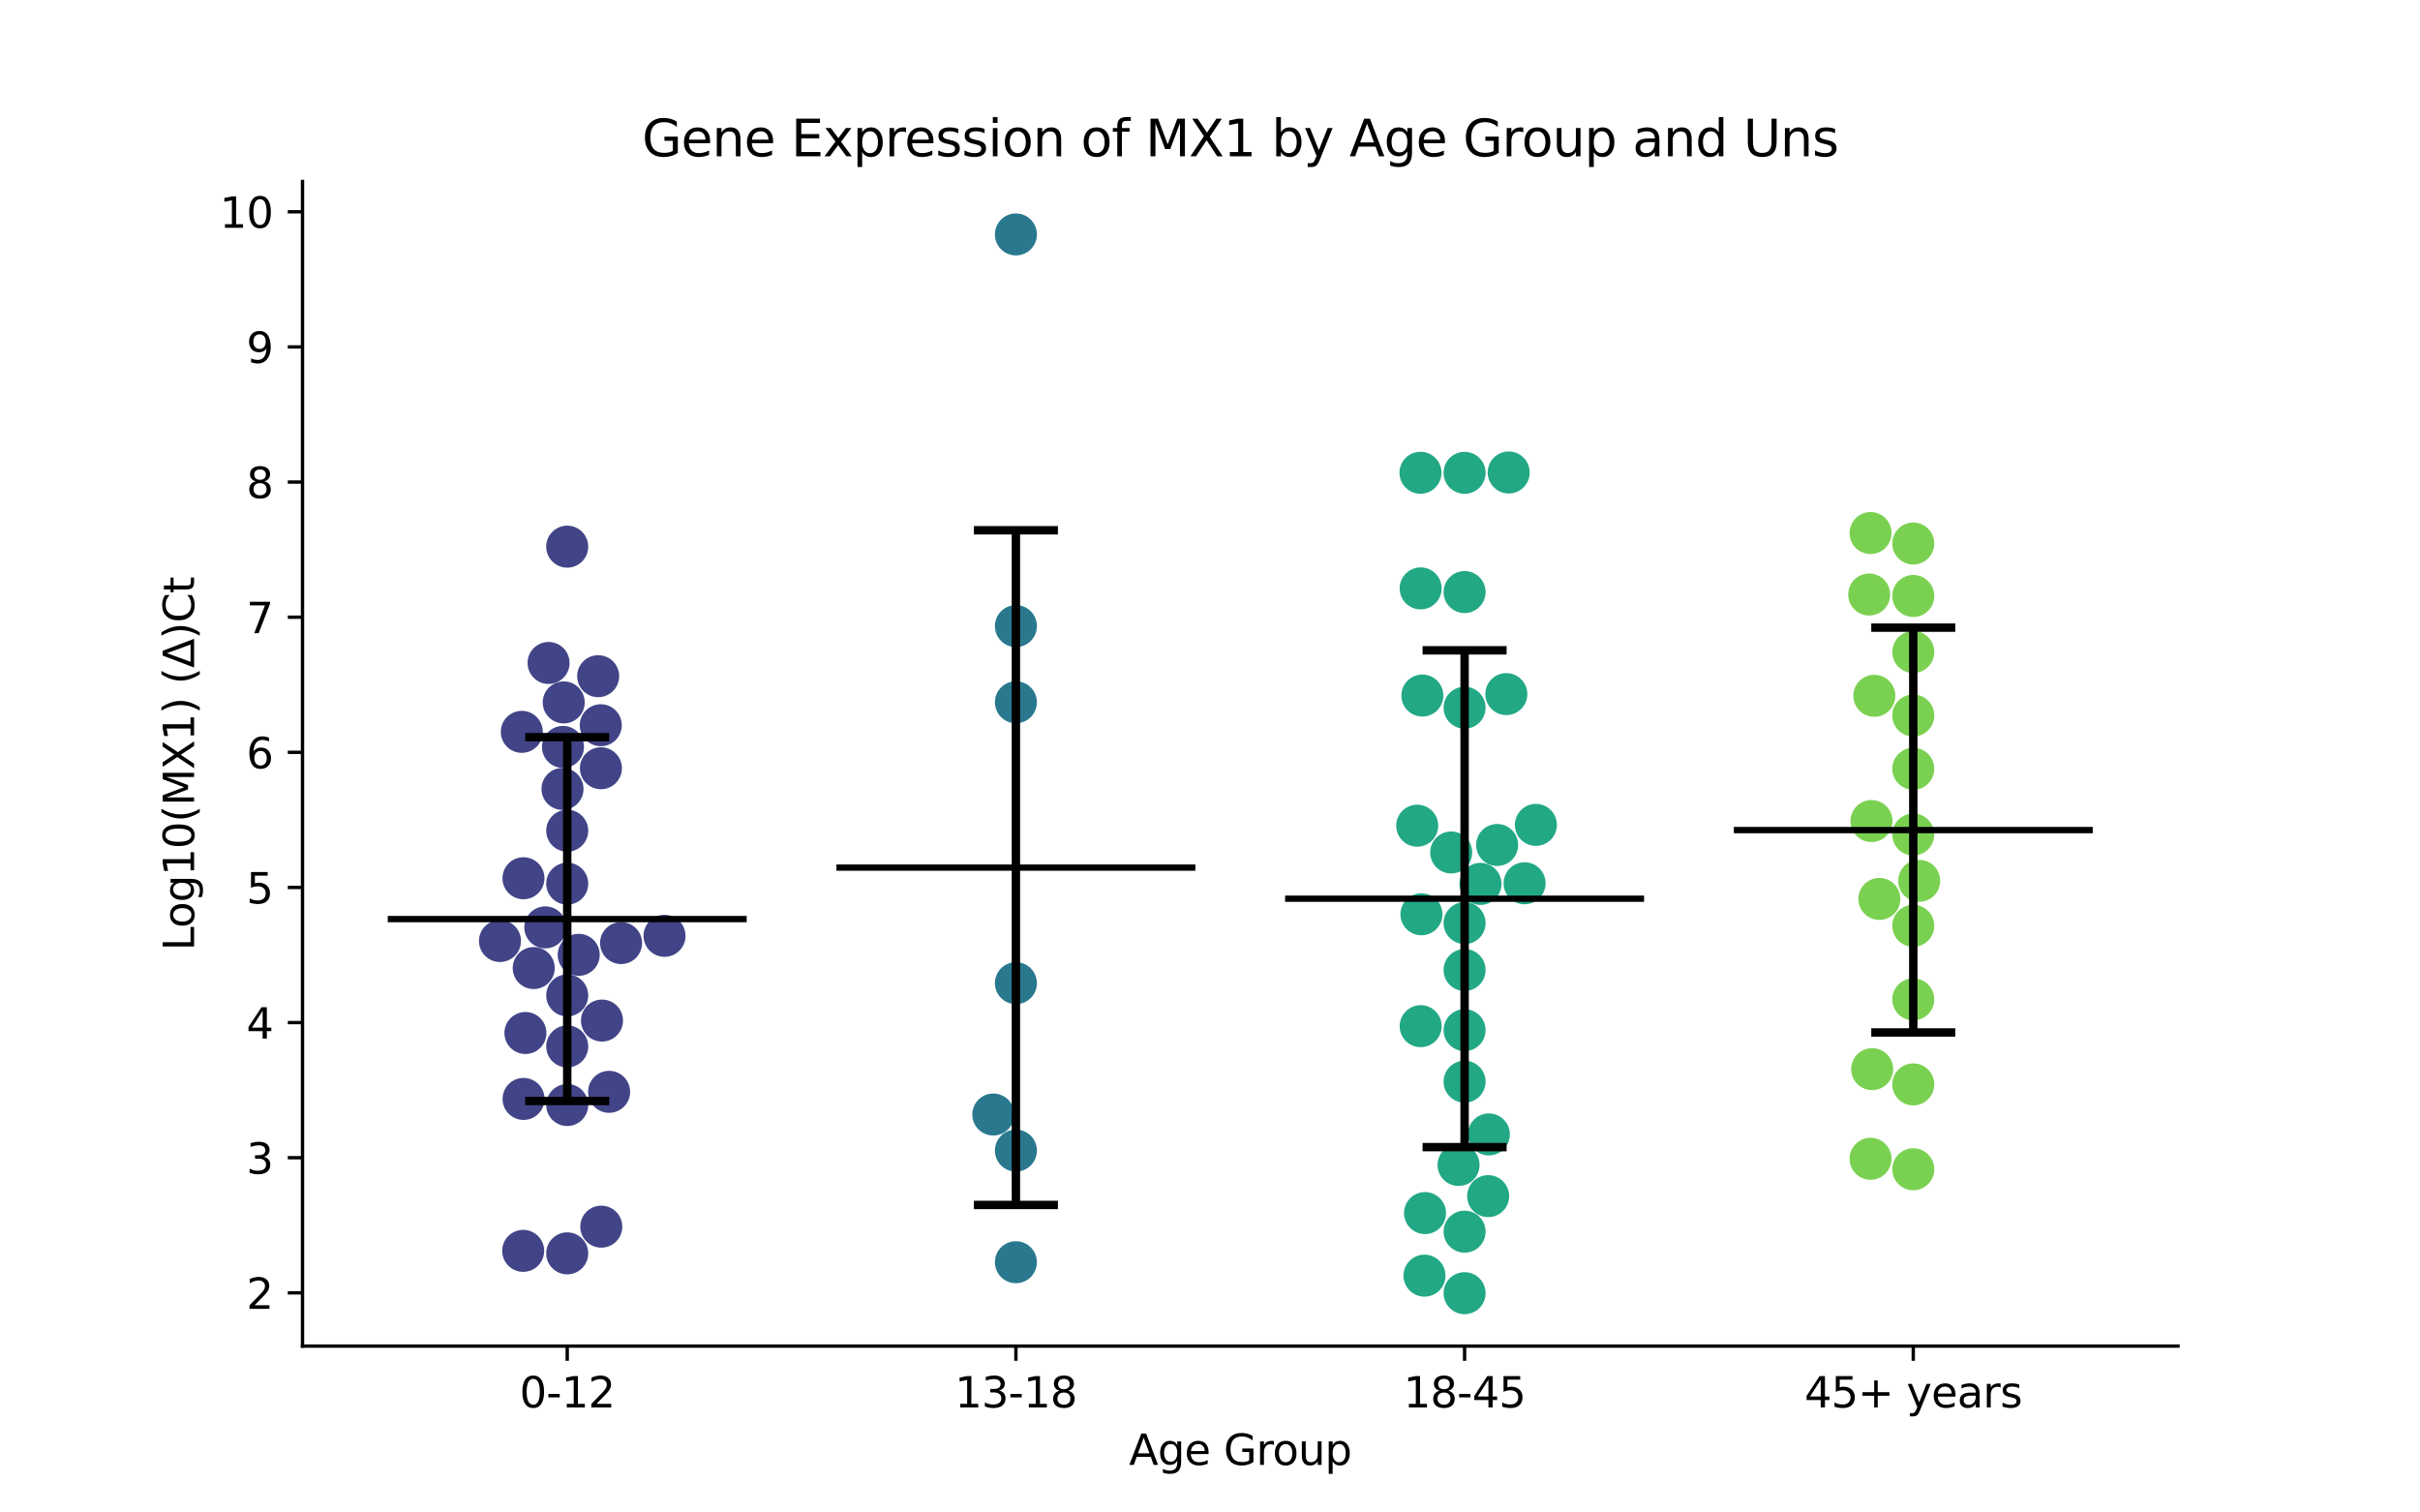 <?xml version="1.0" encoding="utf-8" standalone="no"?>
<!DOCTYPE svg PUBLIC "-//W3C//DTD SVG 1.1//EN"
  "http://www.w3.org/Graphics/SVG/1.1/DTD/svg11.dtd">
<svg xmlns:xlink="http://www.w3.org/1999/xlink" width="576pt" height="360pt" viewBox="0 0 576 360" xmlns="http://www.w3.org/2000/svg" version="1.1">
 <defs>
  <style type="text/css">*{stroke-linejoin: round; stroke-linecap: butt}</style>
 </defs>
 <g id="figure_1">
  <g id="patch_1">
   <path d="M 0 360 
L 576 360 
L 576 0 
L 0 0 
z
" style="fill: #ffffff"/>
  </g>
  <g id="axes_1">
   <g id="patch_2">
    <path d="M 72 320.4 
L 518.4 320.4 
L 518.4 43.2 
L 72 43.2 
z
" style="fill: #ffffff"/>
   </g>
   <g id="PathCollection_1">
    <defs>
     <path id="C0_0_485e3fb6cd" d="M 0 5 
C 1.326 5 2.598 4.473 3.536 3.536 
C 4.473 2.598 5 1.326 5 -0 
C 5 -1.326 4.473 -2.598 3.536 -3.536 
C 2.598 -4.473 1.326 -5 0 -5 
C -1.326 -5 -2.598 -4.473 -3.536 -3.536 
C -4.473 -2.598 -5 -1.326 -5 0 
C -5 1.326 -4.473 2.598 -3.536 3.536 
C -2.598 4.473 -1.326 5 0 5 
z
"/>
    </defs>
    <g clip-path="url(#p798193ce29)">
     <use xlink:href="#C0_0_485e3fb6cd" x="129.794" y="220.735" style="fill: #414487"/>
    </g>
    <g clip-path="url(#p798193ce29)">
     <use xlink:href="#C0_0_485e3fb6cd" x="134.175" y="167.19" style="fill: #414487"/>
    </g>
    <g clip-path="url(#p798193ce29)">
     <use xlink:href="#C0_0_485e3fb6cd" x="158.168" y="222.747" style="fill: #414487"/>
    </g>
    <g clip-path="url(#p798193ce29)">
     <use xlink:href="#C0_0_485e3fb6cd" x="119.002" y="223.977" style="fill: #414487"/>
    </g>
    <g clip-path="url(#p798193ce29)">
     <use xlink:href="#C0_0_485e3fb6cd" x="143.285" y="242.916" style="fill: #414487"/>
    </g>
    <g clip-path="url(#p798193ce29)">
     <use xlink:href="#C0_0_485e3fb6cd" x="124.596" y="209.039" style="fill: #414487"/>
    </g>
    <g clip-path="url(#p798193ce29)">
     <use xlink:href="#C0_0_485e3fb6cd" x="133.887" y="187.782" style="fill: #414487"/>
    </g>
    <g clip-path="url(#p798193ce29)">
     <use xlink:href="#C0_0_485e3fb6cd" x="147.824" y="224.469" style="fill: #414487"/>
    </g>
    <g clip-path="url(#p798193ce29)">
     <use xlink:href="#C0_0_485e3fb6cd" x="124.199" y="174.195" style="fill: #414487"/>
    </g>
    <g clip-path="url(#p798193ce29)">
     <use xlink:href="#C0_0_485e3fb6cd" x="130.57" y="157.798" style="fill: #414487"/>
    </g>
    <g clip-path="url(#p798193ce29)">
     <use xlink:href="#C0_0_485e3fb6cd" x="125.059" y="245.875" style="fill: #414487"/>
    </g>
    <g clip-path="url(#p798193ce29)">
     <use xlink:href="#C0_0_485e3fb6cd" x="135.009" y="197.725" style="fill: #414487"/>
    </g>
    <g clip-path="url(#p798193ce29)">
     <use xlink:href="#C0_0_485e3fb6cd" x="124.619" y="261.566" style="fill: #414487"/>
    </g>
    <g clip-path="url(#p798193ce29)">
     <use xlink:href="#C0_0_485e3fb6cd" x="143.115" y="291.968" style="fill: #414487"/>
    </g>
    <g clip-path="url(#p798193ce29)">
     <use xlink:href="#C0_0_485e3fb6cd" x="127.035" y="230.416" style="fill: #414487"/>
    </g>
    <g clip-path="url(#p798193ce29)">
     <use xlink:href="#C0_0_485e3fb6cd" x="137.744" y="227.268" style="fill: #414487"/>
    </g>
    <g clip-path="url(#p798193ce29)">
     <use xlink:href="#C0_0_485e3fb6cd" x="135.009" y="130.114" style="fill: #414487"/>
    </g>
    <g clip-path="url(#p798193ce29)">
     <use xlink:href="#C0_0_485e3fb6cd" x="134" y="177.783" style="fill: #414487"/>
    </g>
    <g clip-path="url(#p798193ce29)">
     <use xlink:href="#C0_0_485e3fb6cd" x="124.527" y="297.727" style="fill: #414487"/>
    </g>
    <g clip-path="url(#p798193ce29)">
     <use xlink:href="#C0_0_485e3fb6cd" x="135.009" y="210.327" style="fill: #414487"/>
    </g>
    <g clip-path="url(#p798193ce29)">
     <use xlink:href="#C0_0_485e3fb6cd" x="144.979" y="259.879" style="fill: #414487"/>
    </g>
    <g clip-path="url(#p798193ce29)">
     <use xlink:href="#C0_0_485e3fb6cd" x="135.009" y="263.013" style="fill: #414487"/>
    </g>
    <g clip-path="url(#p798193ce29)">
     <use xlink:href="#C0_0_485e3fb6cd" x="142.376" y="160.945" style="fill: #414487"/>
    </g>
    <g clip-path="url(#p798193ce29)">
     <use xlink:href="#C0_0_485e3fb6cd" x="135.009" y="298.325" style="fill: #414487"/>
    </g>
    <g clip-path="url(#p798193ce29)">
     <use xlink:href="#C0_0_485e3fb6cd" x="135.009" y="249.07" style="fill: #414487"/>
    </g>
    <g clip-path="url(#p798193ce29)">
     <use xlink:href="#C0_0_485e3fb6cd" x="143.025" y="182.858" style="fill: #414487"/>
    </g>
    <g clip-path="url(#p798193ce29)">
     <use xlink:href="#C0_0_485e3fb6cd" x="142.992" y="172.62" style="fill: #414487"/>
    </g>
    <g clip-path="url(#p798193ce29)">
     <use xlink:href="#C0_0_485e3fb6cd" x="135.009" y="236.923" style="fill: #414487"/>
    </g>
   </g>
   <g id="PathCollection_2">
    <defs>
     <path id="C1_0_1bad2b71ce" d="M 0 5 
C 1.326 5 2.598 4.473 3.536 3.536 
C 4.473 2.598 5 1.326 5 -0 
C 5 -1.326 4.473 -2.598 3.536 -3.536 
C 2.598 -4.473 1.326 -5 0 -5 
C -1.326 -5 -2.598 -4.473 -3.536 -3.536 
C -4.473 -2.598 -5 -1.326 -5 0 
C -5 1.326 -4.473 2.598 -3.536 3.536 
C -2.598 4.473 -1.326 5 0 5 
z
"/>
    </defs>
    <g clip-path="url(#p798193ce29)">
     <use xlink:href="#C1_0_1bad2b71ce" x="241.803" y="149.026" style="fill: #2a788e"/>
    </g>
    <g clip-path="url(#p798193ce29)">
     <use xlink:href="#C1_0_1bad2b71ce" x="236.423" y="265.275" style="fill: #2a788e"/>
    </g>
    <g clip-path="url(#p798193ce29)">
     <use xlink:href="#C1_0_1bad2b71ce" x="241.803" y="273.863" style="fill: #2a788e"/>
    </g>
    <g clip-path="url(#p798193ce29)">
     <use xlink:href="#C1_0_1bad2b71ce" x="241.803" y="234.011" style="fill: #2a788e"/>
    </g>
    <g clip-path="url(#p798193ce29)">
     <use xlink:href="#C1_0_1bad2b71ce" x="241.803" y="55.8" style="fill: #2a788e"/>
    </g>
    <g clip-path="url(#p798193ce29)">
     <use xlink:href="#C1_0_1bad2b71ce" x="241.803" y="300.43" style="fill: #2a788e"/>
    </g>
    <g clip-path="url(#p798193ce29)">
     <use xlink:href="#C1_0_1bad2b71ce" x="241.803" y="167.153" style="fill: #2a788e"/>
    </g>
   </g>
   <g id="PathCollection_3">
    <defs>
     <path id="C2_0_1109b00f46" d="M 0 5 
C 1.326 5 2.598 4.473 3.536 3.536 
C 4.473 2.598 5 1.326 5 -0 
C 5 -1.326 4.473 -2.598 3.536 -3.536 
C 2.598 -4.473 1.326 -5 0 -5 
C -1.326 -5 -2.598 -4.473 -3.536 -3.536 
C -4.473 -2.598 -5 -1.326 -5 0 
C -5 1.326 -4.473 2.598 -3.536 3.536 
C -2.598 4.473 -1.326 5 0 5 
z
"/>
    </defs>
    <g clip-path="url(#p798193ce29)">
     <use xlink:href="#C2_0_1109b00f46" x="337.321" y="196.528" style="fill: #22a884"/>
    </g>
    <g clip-path="url(#p798193ce29)">
     <use xlink:href="#C2_0_1109b00f46" x="339.178" y="288.738" style="fill: #22a884"/>
    </g>
    <g clip-path="url(#p798193ce29)">
     <use xlink:href="#C2_0_1109b00f46" x="348.597" y="293.158" style="fill: #22a884"/>
    </g>
    <g clip-path="url(#p798193ce29)">
     <use xlink:href="#C2_0_1109b00f46" x="354.373" y="270.014" style="fill: #22a884"/>
    </g>
    <g clip-path="url(#p798193ce29)">
     <use xlink:href="#C2_0_1109b00f46" x="348.597" y="168.449" style="fill: #22a884"/>
    </g>
    <g clip-path="url(#p798193ce29)">
     <use xlink:href="#C2_0_1109b00f46" x="352.381" y="210.382" style="fill: #22a884"/>
    </g>
    <g clip-path="url(#p798193ce29)">
     <use xlink:href="#C2_0_1109b00f46" x="348.597" y="307.8" style="fill: #22a884"/>
    </g>
    <g clip-path="url(#p798193ce29)">
     <use xlink:href="#C2_0_1109b00f46" x="339.053" y="303.63" style="fill: #22a884"/>
    </g>
    <g clip-path="url(#p798193ce29)">
     <use xlink:href="#C2_0_1109b00f46" x="348.597" y="112.543" style="fill: #22a884"/>
    </g>
    <g clip-path="url(#p798193ce29)">
     <use xlink:href="#C2_0_1109b00f46" x="338.144" y="244.25" style="fill: #22a884"/>
    </g>
    <g clip-path="url(#p798193ce29)">
     <use xlink:href="#C2_0_1109b00f46" x="348.597" y="257.462" style="fill: #22a884"/>
    </g>
    <g clip-path="url(#p798193ce29)">
     <use xlink:href="#C2_0_1109b00f46" x="347.163" y="277.283" style="fill: #22a884"/>
    </g>
    <g clip-path="url(#p798193ce29)">
     <use xlink:href="#C2_0_1109b00f46" x="345.41" y="202.904" style="fill: #22a884"/>
    </g>
    <g clip-path="url(#p798193ce29)">
     <use xlink:href="#C2_0_1109b00f46" x="338.547" y="165.554" style="fill: #22a884"/>
    </g>
    <g clip-path="url(#p798193ce29)">
     <use xlink:href="#C2_0_1109b00f46" x="348.597" y="245.197" style="fill: #22a884"/>
    </g>
    <g clip-path="url(#p798193ce29)">
     <use xlink:href="#C2_0_1109b00f46" x="365.567" y="196.338" style="fill: #22a884"/>
    </g>
    <g clip-path="url(#p798193ce29)">
     <use xlink:href="#C2_0_1109b00f46" x="356.347" y="201.123" style="fill: #22a884"/>
    </g>
    <g clip-path="url(#p798193ce29)">
     <use xlink:href="#C2_0_1109b00f46" x="338.33" y="217.616" style="fill: #22a884"/>
    </g>
    <g clip-path="url(#p798193ce29)">
     <use xlink:href="#C2_0_1109b00f46" x="359.097" y="112.459" style="fill: #22a884"/>
    </g>
    <g clip-path="url(#p798193ce29)">
     <use xlink:href="#C2_0_1109b00f46" x="348.597" y="140.92" style="fill: #22a884"/>
    </g>
    <g clip-path="url(#p798193ce29)">
     <use xlink:href="#C2_0_1109b00f46" x="358.531" y="165.211" style="fill: #22a884"/>
    </g>
    <g clip-path="url(#p798193ce29)">
     <use xlink:href="#C2_0_1109b00f46" x="362.88" y="210.235" style="fill: #22a884"/>
    </g>
    <g clip-path="url(#p798193ce29)">
     <use xlink:href="#C2_0_1109b00f46" x="348.597" y="230.88" style="fill: #22a884"/>
    </g>
    <g clip-path="url(#p798193ce29)">
     <use xlink:href="#C2_0_1109b00f46" x="338.137" y="140.051" style="fill: #22a884"/>
    </g>
    <g clip-path="url(#p798193ce29)">
     <use xlink:href="#C2_0_1109b00f46" x="338.097" y="112.525" style="fill: #22a884"/>
    </g>
    <g clip-path="url(#p798193ce29)">
     <use xlink:href="#C2_0_1109b00f46" x="354.203" y="284.702" style="fill: #22a884"/>
    </g>
    <g clip-path="url(#p798193ce29)">
     <use xlink:href="#C2_0_1109b00f46" x="348.597" y="219.711" style="fill: #22a884"/>
    </g>
   </g>
   <g id="PathCollection_4">
    <defs>
     <path id="C3_0_25f2073808" d="M 0 5 
C 1.326 5 2.598 4.473 3.536 3.536 
C 4.473 2.598 5 1.326 5 -0 
C 5 -1.326 4.473 -2.598 3.536 -3.536 
C 2.598 -4.473 1.326 -5 0 -5 
C -1.326 -5 -2.598 -4.473 -3.536 -3.536 
C -4.473 -2.598 -5 -1.326 -5 0 
C -5 1.326 -4.473 2.598 -3.536 3.536 
C -2.598 4.473 -1.326 5 0 5 
z
"/>
    </defs>
    <g clip-path="url(#p798193ce29)">
     <use xlink:href="#C3_0_25f2073808" x="445.608" y="254.477" style="fill: #7ad151"/>
    </g>
    <g clip-path="url(#p798193ce29)">
     <use xlink:href="#C3_0_25f2073808" x="444.898" y="141.505" style="fill: #7ad151"/>
    </g>
    <g clip-path="url(#p798193ce29)">
     <use xlink:href="#C3_0_25f2073808" x="445.224" y="126.873" style="fill: #7ad151"/>
    </g>
    <g clip-path="url(#p798193ce29)">
     <use xlink:href="#C3_0_25f2073808" x="446.116" y="165.614" style="fill: #7ad151"/>
    </g>
    <g clip-path="url(#p798193ce29)">
     <use xlink:href="#C3_0_25f2073808" x="455.391" y="198.633" style="fill: #7ad151"/>
    </g>
    <g clip-path="url(#p798193ce29)">
     <use xlink:href="#C3_0_25f2073808" x="456.801" y="209.655" style="fill: #7ad151"/>
    </g>
    <g clip-path="url(#p798193ce29)">
     <use xlink:href="#C3_0_25f2073808" x="445.447" y="195.424" style="fill: #7ad151"/>
    </g>
    <g clip-path="url(#p798193ce29)">
     <use xlink:href="#C3_0_25f2073808" x="455.391" y="237.864" style="fill: #7ad151"/>
    </g>
    <g clip-path="url(#p798193ce29)">
     <use xlink:href="#C3_0_25f2073808" x="455.391" y="141.857" style="fill: #7ad151"/>
    </g>
    <g clip-path="url(#p798193ce29)">
     <use xlink:href="#C3_0_25f2073808" x="445.222" y="275.815" style="fill: #7ad151"/>
    </g>
    <g clip-path="url(#p798193ce29)">
     <use xlink:href="#C3_0_25f2073808" x="455.391" y="258.107" style="fill: #7ad151"/>
    </g>
    <g clip-path="url(#p798193ce29)">
     <use xlink:href="#C3_0_25f2073808" x="447.324" y="213.96" style="fill: #7ad151"/>
    </g>
    <g clip-path="url(#p798193ce29)">
     <use xlink:href="#C3_0_25f2073808" x="455.391" y="220.36" style="fill: #7ad151"/>
    </g>
    <g clip-path="url(#p798193ce29)">
     <use xlink:href="#C3_0_25f2073808" x="455.391" y="182.988" style="fill: #7ad151"/>
    </g>
    <g clip-path="url(#p798193ce29)">
     <use xlink:href="#C3_0_25f2073808" x="455.391" y="278.306" style="fill: #7ad151"/>
    </g>
    <g clip-path="url(#p798193ce29)">
     <use xlink:href="#C3_0_25f2073808" x="455.391" y="129.37" style="fill: #7ad151"/>
    </g>
    <g clip-path="url(#p798193ce29)">
     <use xlink:href="#C3_0_25f2073808" x="455.391" y="170.301" style="fill: #7ad151"/>
    </g>
    <g clip-path="url(#p798193ce29)">
     <use xlink:href="#C3_0_25f2073808" x="455.391" y="155.193" style="fill: #7ad151"/>
    </g>
   </g>
   <g id="matplotlib.axis_1">
    <g id="xtick_1">
     <g id="line2d_1">
      <defs>
       <path id="m5488239ccd" d="M 0 0 
L 0 3.5 
" style="stroke: #000000; stroke-width: 0.8"/>
      </defs>
      <g>
       <use xlink:href="#m5488239ccd" x="135.009" y="320.4" style="stroke: #000000; stroke-width: 0.8"/>
      </g>
     </g>
     <g id="text_1">
      <!-- 0-12 -->
      <g transform="translate(123.661 334.998) scale(0.1 -0.1)">
       <defs>
        <path id="DejaVuSans-30" d="M 2034 4250 
Q 1547 4250 1301 3770 
Q 1056 3291 1056 2328 
Q 1056 1369 1301 889 
Q 1547 409 2034 409 
Q 2525 409 2770 889 
Q 3016 1369 3016 2328 
Q 3016 3291 2770 3770 
Q 2525 4250 2034 4250 
z
M 2034 4750 
Q 2819 4750 3233 4129 
Q 3647 3509 3647 2328 
Q 3647 1150 3233 529 
Q 2819 -91 2034 -91 
Q 1250 -91 836 529 
Q 422 1150 422 2328 
Q 422 3509 836 4129 
Q 1250 4750 2034 4750 
z
" transform="scale(0.016)"/>
        <path id="DejaVuSans-2d" d="M 313 2009 
L 1997 2009 
L 1997 1497 
L 313 1497 
L 313 2009 
z
" transform="scale(0.016)"/>
        <path id="DejaVuSans-31" d="M 794 531 
L 1825 531 
L 1825 4091 
L 703 3866 
L 703 4441 
L 1819 4666 
L 2450 4666 
L 2450 531 
L 3481 531 
L 3481 0 
L 794 0 
L 794 531 
z
" transform="scale(0.016)"/>
        <path id="DejaVuSans-32" d="M 1228 531 
L 3431 531 
L 3431 0 
L 469 0 
L 469 531 
Q 828 903 1448 1529 
Q 2069 2156 2228 2338 
Q 2531 2678 2651 2914 
Q 2772 3150 2772 3378 
Q 2772 3750 2511 3984 
Q 2250 4219 1831 4219 
Q 1534 4219 1204 4116 
Q 875 4013 500 3803 
L 500 4441 
Q 881 4594 1212 4672 
Q 1544 4750 1819 4750 
Q 2544 4750 2975 4387 
Q 3406 4025 3406 3419 
Q 3406 3131 3298 2873 
Q 3191 2616 2906 2266 
Q 2828 2175 2409 1742 
Q 1991 1309 1228 531 
z
" transform="scale(0.016)"/>
       </defs>
       <use xlink:href="#DejaVuSans-30"/>
       <use xlink:href="#DejaVuSans-2d" x="63.623"/>
       <use xlink:href="#DejaVuSans-31" x="99.707"/>
       <use xlink:href="#DejaVuSans-32" x="163.33"/>
      </g>
     </g>
    </g>
    <g id="xtick_2">
     <g id="line2d_2">
      <g>
       <use xlink:href="#m5488239ccd" x="241.803" y="320.4" style="stroke: #000000; stroke-width: 0.8"/>
      </g>
     </g>
     <g id="text_2">
      <!-- 13-18 -->
      <g transform="translate(227.274 334.998) scale(0.1 -0.1)">
       <defs>
        <path id="DejaVuSans-33" d="M 2597 2516 
Q 3050 2419 3304 2112 
Q 3559 1806 3559 1356 
Q 3559 666 3084 287 
Q 2609 -91 1734 -91 
Q 1441 -91 1130 -33 
Q 819 25 488 141 
L 488 750 
Q 750 597 1062 519 
Q 1375 441 1716 441 
Q 2309 441 2620 675 
Q 2931 909 2931 1356 
Q 2931 1769 2642 2001 
Q 2353 2234 1838 2234 
L 1294 2234 
L 1294 2753 
L 1863 2753 
Q 2328 2753 2575 2939 
Q 2822 3125 2822 3475 
Q 2822 3834 2567 4026 
Q 2313 4219 1838 4219 
Q 1578 4219 1281 4162 
Q 984 4106 628 3988 
L 628 4550 
Q 988 4650 1302 4700 
Q 1616 4750 1894 4750 
Q 2613 4750 3031 4423 
Q 3450 4097 3450 3541 
Q 3450 3153 3228 2886 
Q 3006 2619 2597 2516 
z
" transform="scale(0.016)"/>
        <path id="DejaVuSans-38" d="M 2034 2216 
Q 1584 2216 1326 1975 
Q 1069 1734 1069 1313 
Q 1069 891 1326 650 
Q 1584 409 2034 409 
Q 2484 409 2743 651 
Q 3003 894 3003 1313 
Q 3003 1734 2745 1975 
Q 2488 2216 2034 2216 
z
M 1403 2484 
Q 997 2584 770 2862 
Q 544 3141 544 3541 
Q 544 4100 942 4425 
Q 1341 4750 2034 4750 
Q 2731 4750 3128 4425 
Q 3525 4100 3525 3541 
Q 3525 3141 3298 2862 
Q 3072 2584 2669 2484 
Q 3125 2378 3379 2068 
Q 3634 1759 3634 1313 
Q 3634 634 3220 271 
Q 2806 -91 2034 -91 
Q 1263 -91 848 271 
Q 434 634 434 1313 
Q 434 1759 690 2068 
Q 947 2378 1403 2484 
z
M 1172 3481 
Q 1172 3119 1398 2916 
Q 1625 2713 2034 2713 
Q 2441 2713 2670 2916 
Q 2900 3119 2900 3481 
Q 2900 3844 2670 4047 
Q 2441 4250 2034 4250 
Q 1625 4250 1398 4047 
Q 1172 3844 1172 3481 
z
" transform="scale(0.016)"/>
       </defs>
       <use xlink:href="#DejaVuSans-31"/>
       <use xlink:href="#DejaVuSans-33" x="63.623"/>
       <use xlink:href="#DejaVuSans-2d" x="127.246"/>
       <use xlink:href="#DejaVuSans-31" x="163.33"/>
       <use xlink:href="#DejaVuSans-38" x="226.953"/>
      </g>
     </g>
    </g>
    <g id="xtick_3">
     <g id="line2d_3">
      <g>
       <use xlink:href="#m5488239ccd" x="348.597" y="320.4" style="stroke: #000000; stroke-width: 0.8"/>
      </g>
     </g>
     <g id="text_3">
      <!-- 18-45 -->
      <g transform="translate(334.068 334.998) scale(0.1 -0.1)">
       <defs>
        <path id="DejaVuSans-34" d="M 2419 4116 
L 825 1625 
L 2419 1625 
L 2419 4116 
z
M 2253 4666 
L 3047 4666 
L 3047 1625 
L 3713 1625 
L 3713 1100 
L 3047 1100 
L 3047 0 
L 2419 0 
L 2419 1100 
L 313 1100 
L 313 1709 
L 2253 4666 
z
" transform="scale(0.016)"/>
        <path id="DejaVuSans-35" d="M 691 4666 
L 3169 4666 
L 3169 4134 
L 1269 4134 
L 1269 2991 
Q 1406 3038 1543 3061 
Q 1681 3084 1819 3084 
Q 2600 3084 3056 2656 
Q 3513 2228 3513 1497 
Q 3513 744 3044 326 
Q 2575 -91 1722 -91 
Q 1428 -91 1123 -41 
Q 819 9 494 109 
L 494 744 
Q 775 591 1075 516 
Q 1375 441 1709 441 
Q 2250 441 2565 725 
Q 2881 1009 2881 1497 
Q 2881 1984 2565 2268 
Q 2250 2553 1709 2553 
Q 1456 2553 1204 2497 
Q 953 2441 691 2322 
L 691 4666 
z
" transform="scale(0.016)"/>
       </defs>
       <use xlink:href="#DejaVuSans-31"/>
       <use xlink:href="#DejaVuSans-38" x="63.623"/>
       <use xlink:href="#DejaVuSans-2d" x="127.246"/>
       <use xlink:href="#DejaVuSans-34" x="163.33"/>
       <use xlink:href="#DejaVuSans-35" x="226.953"/>
      </g>
     </g>
    </g>
    <g id="xtick_4">
     <g id="line2d_4">
      <g>
       <use xlink:href="#m5488239ccd" x="455.391" y="320.4" style="stroke: #000000; stroke-width: 0.8"/>
      </g>
     </g>
     <g id="text_4">
      <!-- 45+ years -->
      <g transform="translate(429.49 334.998) scale(0.1 -0.1)">
       <defs>
        <path id="DejaVuSans-2b" d="M 2944 4013 
L 2944 2272 
L 4684 2272 
L 4684 1741 
L 2944 1741 
L 2944 0 
L 2419 0 
L 2419 1741 
L 678 1741 
L 678 2272 
L 2419 2272 
L 2419 4013 
L 2944 4013 
z
" transform="scale(0.016)"/>
        <path id="DejaVuSans-20" transform="scale(0.016)"/>
        <path id="DejaVuSans-79" d="M 2059 -325 
Q 1816 -950 1584 -1140 
Q 1353 -1331 966 -1331 
L 506 -1331 
L 506 -850 
L 844 -850 
Q 1081 -850 1212 -737 
Q 1344 -625 1503 -206 
L 1606 56 
L 191 3500 
L 800 3500 
L 1894 763 
L 2988 3500 
L 3597 3500 
L 2059 -325 
z
" transform="scale(0.016)"/>
        <path id="DejaVuSans-65" d="M 3597 1894 
L 3597 1613 
L 953 1613 
Q 991 1019 1311 708 
Q 1631 397 2203 397 
Q 2534 397 2845 478 
Q 3156 559 3463 722 
L 3463 178 
Q 3153 47 2828 -22 
Q 2503 -91 2169 -91 
Q 1331 -91 842 396 
Q 353 884 353 1716 
Q 353 2575 817 3079 
Q 1281 3584 2069 3584 
Q 2775 3584 3186 3129 
Q 3597 2675 3597 1894 
z
M 3022 2063 
Q 3016 2534 2758 2815 
Q 2500 3097 2075 3097 
Q 1594 3097 1305 2825 
Q 1016 2553 972 2059 
L 3022 2063 
z
" transform="scale(0.016)"/>
        <path id="DejaVuSans-61" d="M 2194 1759 
Q 1497 1759 1228 1600 
Q 959 1441 959 1056 
Q 959 750 1161 570 
Q 1363 391 1709 391 
Q 2188 391 2477 730 
Q 2766 1069 2766 1631 
L 2766 1759 
L 2194 1759 
z
M 3341 1997 
L 3341 0 
L 2766 0 
L 2766 531 
Q 2569 213 2275 61 
Q 1981 -91 1556 -91 
Q 1019 -91 701 211 
Q 384 513 384 1019 
Q 384 1609 779 1909 
Q 1175 2209 1959 2209 
L 2766 2209 
L 2766 2266 
Q 2766 2663 2505 2880 
Q 2244 3097 1772 3097 
Q 1472 3097 1187 3025 
Q 903 2953 641 2809 
L 641 3341 
Q 956 3463 1253 3523 
Q 1550 3584 1831 3584 
Q 2591 3584 2966 3190 
Q 3341 2797 3341 1997 
z
" transform="scale(0.016)"/>
        <path id="DejaVuSans-72" d="M 2631 2963 
Q 2534 3019 2420 3045 
Q 2306 3072 2169 3072 
Q 1681 3072 1420 2755 
Q 1159 2438 1159 1844 
L 1159 0 
L 581 0 
L 581 3500 
L 1159 3500 
L 1159 2956 
Q 1341 3275 1631 3429 
Q 1922 3584 2338 3584 
Q 2397 3584 2469 3576 
Q 2541 3569 2628 3553 
L 2631 2963 
z
" transform="scale(0.016)"/>
        <path id="DejaVuSans-73" d="M 2834 3397 
L 2834 2853 
Q 2591 2978 2328 3040 
Q 2066 3103 1784 3103 
Q 1356 3103 1142 2972 
Q 928 2841 928 2578 
Q 928 2378 1081 2264 
Q 1234 2150 1697 2047 
L 1894 2003 
Q 2506 1872 2764 1633 
Q 3022 1394 3022 966 
Q 3022 478 2636 193 
Q 2250 -91 1575 -91 
Q 1294 -91 989 -36 
Q 684 19 347 128 
L 347 722 
Q 666 556 975 473 
Q 1284 391 1588 391 
Q 1994 391 2212 530 
Q 2431 669 2431 922 
Q 2431 1156 2273 1281 
Q 2116 1406 1581 1522 
L 1381 1569 
Q 847 1681 609 1914 
Q 372 2147 372 2553 
Q 372 3047 722 3315 
Q 1072 3584 1716 3584 
Q 2034 3584 2315 3537 
Q 2597 3491 2834 3397 
z
" transform="scale(0.016)"/>
       </defs>
       <use xlink:href="#DejaVuSans-34"/>
       <use xlink:href="#DejaVuSans-35" x="63.623"/>
       <use xlink:href="#DejaVuSans-2b" x="127.246"/>
       <use xlink:href="#DejaVuSans-20" x="211.035"/>
       <use xlink:href="#DejaVuSans-79" x="242.822"/>
       <use xlink:href="#DejaVuSans-65" x="302.002"/>
       <use xlink:href="#DejaVuSans-61" x="363.525"/>
       <use xlink:href="#DejaVuSans-72" x="424.805"/>
       <use xlink:href="#DejaVuSans-73" x="465.918"/>
      </g>
     </g>
    </g>
    <g id="text_5">
     <!-- Age Group -->
     <g transform="translate(268.72 348.677) scale(0.1 -0.1)">
      <defs>
       <path id="DejaVuSans-41" d="M 2188 4044 
L 1331 1722 
L 3047 1722 
L 2188 4044 
z
M 1831 4666 
L 2547 4666 
L 4325 0 
L 3669 0 
L 3244 1197 
L 1141 1197 
L 716 0 
L 50 0 
L 1831 4666 
z
" transform="scale(0.016)"/>
       <path id="DejaVuSans-67" d="M 2906 1791 
Q 2906 2416 2648 2759 
Q 2391 3103 1925 3103 
Q 1463 3103 1205 2759 
Q 947 2416 947 1791 
Q 947 1169 1205 825 
Q 1463 481 1925 481 
Q 2391 481 2648 825 
Q 2906 1169 2906 1791 
z
M 3481 434 
Q 3481 -459 3084 -895 
Q 2688 -1331 1869 -1331 
Q 1566 -1331 1297 -1286 
Q 1028 -1241 775 -1147 
L 775 -588 
Q 1028 -725 1275 -790 
Q 1522 -856 1778 -856 
Q 2344 -856 2625 -561 
Q 2906 -266 2906 331 
L 2906 616 
Q 2728 306 2450 153 
Q 2172 0 1784 0 
Q 1141 0 747 490 
Q 353 981 353 1791 
Q 353 2603 747 3093 
Q 1141 3584 1784 3584 
Q 2172 3584 2450 3431 
Q 2728 3278 2906 2969 
L 2906 3500 
L 3481 3500 
L 3481 434 
z
" transform="scale(0.016)"/>
       <path id="DejaVuSans-47" d="M 3809 666 
L 3809 1919 
L 2778 1919 
L 2778 2438 
L 4434 2438 
L 4434 434 
Q 4069 175 3628 42 
Q 3188 -91 2688 -91 
Q 1594 -91 976 548 
Q 359 1188 359 2328 
Q 359 3472 976 4111 
Q 1594 4750 2688 4750 
Q 3144 4750 3555 4637 
Q 3966 4525 4313 4306 
L 4313 3634 
Q 3963 3931 3569 4081 
Q 3175 4231 2741 4231 
Q 1884 4231 1454 3753 
Q 1025 3275 1025 2328 
Q 1025 1384 1454 906 
Q 1884 428 2741 428 
Q 3075 428 3337 486 
Q 3600 544 3809 666 
z
" transform="scale(0.016)"/>
       <path id="DejaVuSans-6f" d="M 1959 3097 
Q 1497 3097 1228 2736 
Q 959 2375 959 1747 
Q 959 1119 1226 758 
Q 1494 397 1959 397 
Q 2419 397 2687 759 
Q 2956 1122 2956 1747 
Q 2956 2369 2687 2733 
Q 2419 3097 1959 3097 
z
M 1959 3584 
Q 2709 3584 3137 3096 
Q 3566 2609 3566 1747 
Q 3566 888 3137 398 
Q 2709 -91 1959 -91 
Q 1206 -91 779 398 
Q 353 888 353 1747 
Q 353 2609 779 3096 
Q 1206 3584 1959 3584 
z
" transform="scale(0.016)"/>
       <path id="DejaVuSans-75" d="M 544 1381 
L 544 3500 
L 1119 3500 
L 1119 1403 
Q 1119 906 1312 657 
Q 1506 409 1894 409 
Q 2359 409 2629 706 
Q 2900 1003 2900 1516 
L 2900 3500 
L 3475 3500 
L 3475 0 
L 2900 0 
L 2900 538 
Q 2691 219 2414 64 
Q 2138 -91 1772 -91 
Q 1169 -91 856 284 
Q 544 659 544 1381 
z
M 1991 3584 
L 1991 3584 
z
" transform="scale(0.016)"/>
       <path id="DejaVuSans-70" d="M 1159 525 
L 1159 -1331 
L 581 -1331 
L 581 3500 
L 1159 3500 
L 1159 2969 
Q 1341 3281 1617 3432 
Q 1894 3584 2278 3584 
Q 2916 3584 3314 3078 
Q 3713 2572 3713 1747 
Q 3713 922 3314 415 
Q 2916 -91 2278 -91 
Q 1894 -91 1617 61 
Q 1341 213 1159 525 
z
M 3116 1747 
Q 3116 2381 2855 2742 
Q 2594 3103 2138 3103 
Q 1681 3103 1420 2742 
Q 1159 2381 1159 1747 
Q 1159 1113 1420 752 
Q 1681 391 2138 391 
Q 2594 391 2855 752 
Q 3116 1113 3116 1747 
z
" transform="scale(0.016)"/>
      </defs>
      <use xlink:href="#DejaVuSans-41"/>
      <use xlink:href="#DejaVuSans-67" x="68.408"/>
      <use xlink:href="#DejaVuSans-65" x="131.885"/>
      <use xlink:href="#DejaVuSans-20" x="193.408"/>
      <use xlink:href="#DejaVuSans-47" x="225.195"/>
      <use xlink:href="#DejaVuSans-72" x="302.686"/>
      <use xlink:href="#DejaVuSans-6f" x="341.549"/>
      <use xlink:href="#DejaVuSans-75" x="402.73"/>
      <use xlink:href="#DejaVuSans-70" x="466.109"/>
     </g>
    </g>
   </g>
   <g id="matplotlib.axis_2">
    <g id="ytick_1">
     <g id="line2d_5">
      <defs>
       <path id="m398d63239e" d="M 0 0 
L -3.5 0 
" style="stroke: #000000; stroke-width: 0.8"/>
      </defs>
      <g>
       <use xlink:href="#m398d63239e" x="72" y="307.725" style="stroke: #000000; stroke-width: 0.8"/>
      </g>
     </g>
     <g id="text_6">
      <!-- 2 -->
      <g transform="translate(58.638 311.524) scale(0.1 -0.1)">
       <use xlink:href="#DejaVuSans-32"/>
      </g>
     </g>
    </g>
    <g id="ytick_2">
     <g id="line2d_6">
      <g>
       <use xlink:href="#m398d63239e" x="72" y="275.561" style="stroke: #000000; stroke-width: 0.8"/>
      </g>
     </g>
     <g id="text_7">
      <!-- 3 -->
      <g transform="translate(58.638 279.361) scale(0.1 -0.1)">
       <use xlink:href="#DejaVuSans-33"/>
      </g>
     </g>
    </g>
    <g id="ytick_3">
     <g id="line2d_7">
      <g>
       <use xlink:href="#m398d63239e" x="72" y="243.397" style="stroke: #000000; stroke-width: 0.8"/>
      </g>
     </g>
     <g id="text_8">
      <!-- 4 -->
      <g transform="translate(58.638 247.197) scale(0.1 -0.1)">
       <use xlink:href="#DejaVuSans-34"/>
      </g>
     </g>
    </g>
    <g id="ytick_4">
     <g id="line2d_8">
      <g>
       <use xlink:href="#m398d63239e" x="72" y="211.233" style="stroke: #000000; stroke-width: 0.8"/>
      </g>
     </g>
     <g id="text_9">
      <!-- 5 -->
      <g transform="translate(58.638 215.033) scale(0.1 -0.1)">
       <use xlink:href="#DejaVuSans-35"/>
      </g>
     </g>
    </g>
    <g id="ytick_5">
     <g id="line2d_9">
      <g>
       <use xlink:href="#m398d63239e" x="72" y="179.069" style="stroke: #000000; stroke-width: 0.8"/>
      </g>
     </g>
     <g id="text_10">
      <!-- 6 -->
      <g transform="translate(58.638 182.869) scale(0.1 -0.1)">
       <defs>
        <path id="DejaVuSans-36" d="M 2113 2584 
Q 1688 2584 1439 2293 
Q 1191 2003 1191 1497 
Q 1191 994 1439 701 
Q 1688 409 2113 409 
Q 2538 409 2786 701 
Q 3034 994 3034 1497 
Q 3034 2003 2786 2293 
Q 2538 2584 2113 2584 
z
M 3366 4563 
L 3366 3988 
Q 3128 4100 2886 4159 
Q 2644 4219 2406 4219 
Q 1781 4219 1451 3797 
Q 1122 3375 1075 2522 
Q 1259 2794 1537 2939 
Q 1816 3084 2150 3084 
Q 2853 3084 3261 2657 
Q 3669 2231 3669 1497 
Q 3669 778 3244 343 
Q 2819 -91 2113 -91 
Q 1303 -91 875 529 
Q 447 1150 447 2328 
Q 447 3434 972 4092 
Q 1497 4750 2381 4750 
Q 2619 4750 2861 4703 
Q 3103 4656 3366 4563 
z
" transform="scale(0.016)"/>
       </defs>
       <use xlink:href="#DejaVuSans-36"/>
      </g>
     </g>
    </g>
    <g id="ytick_6">
     <g id="line2d_10">
      <g>
       <use xlink:href="#m398d63239e" x="72" y="146.905" style="stroke: #000000; stroke-width: 0.8"/>
      </g>
     </g>
     <g id="text_11">
      <!-- 7 -->
      <g transform="translate(58.638 150.705) scale(0.1 -0.1)">
       <defs>
        <path id="DejaVuSans-37" d="M 525 4666 
L 3525 4666 
L 3525 4397 
L 1831 0 
L 1172 0 
L 2766 4134 
L 525 4134 
L 525 4666 
z
" transform="scale(0.016)"/>
       </defs>
       <use xlink:href="#DejaVuSans-37"/>
      </g>
     </g>
    </g>
    <g id="ytick_7">
     <g id="line2d_11">
      <g>
       <use xlink:href="#m398d63239e" x="72" y="114.742" style="stroke: #000000; stroke-width: 0.8"/>
      </g>
     </g>
     <g id="text_12">
      <!-- 8 -->
      <g transform="translate(58.638 118.541) scale(0.1 -0.1)">
       <use xlink:href="#DejaVuSans-38"/>
      </g>
     </g>
    </g>
    <g id="ytick_8">
     <g id="line2d_12">
      <g>
       <use xlink:href="#m398d63239e" x="72" y="82.578" style="stroke: #000000; stroke-width: 0.8"/>
      </g>
     </g>
     <g id="text_13">
      <!-- 9 -->
      <g transform="translate(58.638 86.377) scale(0.1 -0.1)">
       <defs>
        <path id="DejaVuSans-39" d="M 703 97 
L 703 672 
Q 941 559 1184 500 
Q 1428 441 1663 441 
Q 2288 441 2617 861 
Q 2947 1281 2994 2138 
Q 2813 1869 2534 1725 
Q 2256 1581 1919 1581 
Q 1219 1581 811 2004 
Q 403 2428 403 3163 
Q 403 3881 828 4315 
Q 1253 4750 1959 4750 
Q 2769 4750 3195 4129 
Q 3622 3509 3622 2328 
Q 3622 1225 3098 567 
Q 2575 -91 1691 -91 
Q 1453 -91 1209 -44 
Q 966 3 703 97 
z
M 1959 2075 
Q 2384 2075 2632 2365 
Q 2881 2656 2881 3163 
Q 2881 3666 2632 3958 
Q 2384 4250 1959 4250 
Q 1534 4250 1286 3958 
Q 1038 3666 1038 3163 
Q 1038 2656 1286 2365 
Q 1534 2075 1959 2075 
z
" transform="scale(0.016)"/>
       </defs>
       <use xlink:href="#DejaVuSans-39"/>
      </g>
     </g>
    </g>
    <g id="ytick_9">
     <g id="line2d_13">
      <g>
       <use xlink:href="#m398d63239e" x="72" y="50.414" style="stroke: #000000; stroke-width: 0.8"/>
      </g>
     </g>
     <g id="text_14">
      <!-- 10 -->
      <g transform="translate(52.275 54.213) scale(0.1 -0.1)">
       <use xlink:href="#DejaVuSans-31"/>
       <use xlink:href="#DejaVuSans-30" x="63.623"/>
      </g>
     </g>
    </g>
    <g id="text_15">
     <!-- Log10(MX1) (Δ)Ct -->
     <g transform="translate(46.195 226.279) rotate(-90) scale(0.1 -0.1)">
      <defs>
       <path id="DejaVuSans-4c" d="M 628 4666 
L 1259 4666 
L 1259 531 
L 3531 531 
L 3531 0 
L 628 0 
L 628 4666 
z
" transform="scale(0.016)"/>
       <path id="DejaVuSans-28" d="M 1984 4856 
Q 1566 4138 1362 3434 
Q 1159 2731 1159 2009 
Q 1159 1288 1364 580 
Q 1569 -128 1984 -844 
L 1484 -844 
Q 1016 -109 783 600 
Q 550 1309 550 2009 
Q 550 2706 781 3412 
Q 1013 4119 1484 4856 
L 1984 4856 
z
" transform="scale(0.016)"/>
       <path id="DejaVuSans-4d" d="M 628 4666 
L 1569 4666 
L 2759 1491 
L 3956 4666 
L 4897 4666 
L 4897 0 
L 4281 0 
L 4281 4097 
L 3078 897 
L 2444 897 
L 1241 4097 
L 1241 0 
L 628 0 
L 628 4666 
z
" transform="scale(0.016)"/>
       <path id="DejaVuSans-58" d="M 403 4666 
L 1081 4666 
L 2241 2931 
L 3406 4666 
L 4084 4666 
L 2584 2425 
L 4184 0 
L 3506 0 
L 2194 1984 
L 872 0 
L 191 0 
L 1856 2491 
L 403 4666 
z
" transform="scale(0.016)"/>
       <path id="DejaVuSans-29" d="M 513 4856 
L 1013 4856 
Q 1481 4119 1714 3412 
Q 1947 2706 1947 2009 
Q 1947 1309 1714 600 
Q 1481 -109 1013 -844 
L 513 -844 
Q 928 -128 1133 580 
Q 1338 1288 1338 2009 
Q 1338 2731 1133 3434 
Q 928 4138 513 4856 
z
" transform="scale(0.016)"/>
       <path id="DejaVuSans-394" d="M 2188 4044 
L 906 525 
L 3472 525 
L 2188 4044 
z
M 50 0 
L 1831 4666 
L 2547 4666 
L 4325 0 
L 50 0 
z
" transform="scale(0.016)"/>
       <path id="DejaVuSans-43" d="M 4122 4306 
L 4122 3641 
Q 3803 3938 3442 4084 
Q 3081 4231 2675 4231 
Q 1875 4231 1450 3742 
Q 1025 3253 1025 2328 
Q 1025 1406 1450 917 
Q 1875 428 2675 428 
Q 3081 428 3442 575 
Q 3803 722 4122 1019 
L 4122 359 
Q 3791 134 3420 21 
Q 3050 -91 2638 -91 
Q 1578 -91 968 557 
Q 359 1206 359 2328 
Q 359 3453 968 4101 
Q 1578 4750 2638 4750 
Q 3056 4750 3426 4639 
Q 3797 4528 4122 4306 
z
" transform="scale(0.016)"/>
       <path id="DejaVuSans-74" d="M 1172 4494 
L 1172 3500 
L 2356 3500 
L 2356 3053 
L 1172 3053 
L 1172 1153 
Q 1172 725 1289 603 
Q 1406 481 1766 481 
L 2356 481 
L 2356 0 
L 1766 0 
Q 1100 0 847 248 
Q 594 497 594 1153 
L 594 3053 
L 172 3053 
L 172 3500 
L 594 3500 
L 594 4494 
L 1172 4494 
z
" transform="scale(0.016)"/>
      </defs>
      <use xlink:href="#DejaVuSans-4c"/>
      <use xlink:href="#DejaVuSans-6f" x="53.963"/>
      <use xlink:href="#DejaVuSans-67" x="115.145"/>
      <use xlink:href="#DejaVuSans-31" x="178.621"/>
      <use xlink:href="#DejaVuSans-30" x="242.244"/>
      <use xlink:href="#DejaVuSans-28" x="305.867"/>
      <use xlink:href="#DejaVuSans-4d" x="344.881"/>
      <use xlink:href="#DejaVuSans-58" x="431.16"/>
      <use xlink:href="#DejaVuSans-31" x="499.666"/>
      <use xlink:href="#DejaVuSans-29" x="563.289"/>
      <use xlink:href="#DejaVuSans-20" x="602.303"/>
      <use xlink:href="#DejaVuSans-28" x="634.09"/>
      <use xlink:href="#DejaVuSans-394" x="673.104"/>
      <use xlink:href="#DejaVuSans-29" x="741.512"/>
      <use xlink:href="#DejaVuSans-43" x="780.525"/>
      <use xlink:href="#DejaVuSans-74" x="850.35"/>
     </g>
    </g>
   </g>
   <g id="LineCollection_1">
    <path d="M 135.009 262.056 
L 135.009 175.462 
" clip-path="url(#p798193ce29)" style="fill: none; stroke: #000000; stroke-width: 2"/>
   </g>
   <g id="line2d_14">
    <defs>
     <path id="mb572bf9014" d="M 10 0 
L -10 -0 
" style="stroke: #000000; stroke-width: 2"/>
    </defs>
    <g clip-path="url(#p798193ce29)">
     <use xlink:href="#mb572bf9014" x="135.009" y="262.056" style="stroke: #000000; stroke-width: 2"/>
    </g>
   </g>
   <g id="line2d_15">
    <g clip-path="url(#p798193ce29)">
     <use xlink:href="#mb572bf9014" x="135.009" y="175.462" style="stroke: #000000; stroke-width: 2"/>
    </g>
   </g>
   <g id="LineCollection_2">
    <path d="M 92.291 218.759 
L 177.726 218.759 
" clip-path="url(#p798193ce29)" style="fill: none; stroke: #000000; stroke-width: 1.5"/>
   </g>
   <g id="LineCollection_3">
    <path d="M 241.803 286.806 
L 241.803 126.211 
" clip-path="url(#p798193ce29)" style="fill: none; stroke: #000000; stroke-width: 2"/>
   </g>
   <g id="line2d_16">
    <g clip-path="url(#p798193ce29)">
     <use xlink:href="#mb572bf9014" x="241.803" y="286.806" style="stroke: #000000; stroke-width: 2"/>
    </g>
   </g>
   <g id="line2d_17">
    <g clip-path="url(#p798193ce29)">
     <use xlink:href="#mb572bf9014" x="241.803" y="126.211" style="stroke: #000000; stroke-width: 2"/>
    </g>
   </g>
   <g id="LineCollection_4">
    <path d="M 199.085 206.508 
L 284.521 206.508 
" clip-path="url(#p798193ce29)" style="fill: none; stroke: #000000; stroke-width: 1.5"/>
   </g>
   <g id="LineCollection_5">
    <path d="M 348.597 273.036 
L 348.597 154.791 
" clip-path="url(#p798193ce29)" style="fill: none; stroke: #000000; stroke-width: 2"/>
   </g>
   <g id="line2d_18">
    <g clip-path="url(#p798193ce29)">
     <use xlink:href="#mb572bf9014" x="348.597" y="273.036" style="stroke: #000000; stroke-width: 2"/>
    </g>
   </g>
   <g id="line2d_19">
    <g clip-path="url(#p798193ce29)">
     <use xlink:href="#mb572bf9014" x="348.597" y="154.791" style="stroke: #000000; stroke-width: 2"/>
    </g>
   </g>
   <g id="LineCollection_6">
    <path d="M 305.879 213.913 
L 391.315 213.913 
" clip-path="url(#p798193ce29)" style="fill: none; stroke: #000000; stroke-width: 1.5"/>
   </g>
   <g id="LineCollection_7">
    <path d="M 455.391 245.748 
L 455.391 149.396 
" clip-path="url(#p798193ce29)" style="fill: none; stroke: #000000; stroke-width: 2"/>
   </g>
   <g id="line2d_20">
    <g clip-path="url(#p798193ce29)">
     <use xlink:href="#mb572bf9014" x="455.391" y="245.748" style="stroke: #000000; stroke-width: 2"/>
    </g>
   </g>
   <g id="line2d_21">
    <g clip-path="url(#p798193ce29)">
     <use xlink:href="#mb572bf9014" x="455.391" y="149.396" style="stroke: #000000; stroke-width: 2"/>
    </g>
   </g>
   <g id="LineCollection_8">
    <path d="M 412.674 197.572 
L 498.109 197.572 
" clip-path="url(#p798193ce29)" style="fill: none; stroke: #000000; stroke-width: 1.5"/>
   </g>
   <g id="patch_3">
    <path d="M 72 320.4 
L 72 43.2 
" style="fill: none; stroke: #000000; stroke-width: 0.8; stroke-linejoin: miter; stroke-linecap: square"/>
   </g>
   <g id="patch_4">
    <path d="M 72 320.4 
L 518.4 320.4 
" style="fill: none; stroke: #000000; stroke-width: 0.8; stroke-linejoin: miter; stroke-linecap: square"/>
   </g>
   <g id="text_16">
    <!-- Gene Expression of MX1 by Age Group and Uns -->
    <g transform="translate(152.818 37.2) scale(0.12 -0.12)">
     <defs>
      <path id="DejaVuSans-6e" d="M 3513 2113 
L 3513 0 
L 2938 0 
L 2938 2094 
Q 2938 2591 2744 2837 
Q 2550 3084 2163 3084 
Q 1697 3084 1428 2787 
Q 1159 2491 1159 1978 
L 1159 0 
L 581 0 
L 581 3500 
L 1159 3500 
L 1159 2956 
Q 1366 3272 1645 3428 
Q 1925 3584 2291 3584 
Q 2894 3584 3203 3211 
Q 3513 2838 3513 2113 
z
" transform="scale(0.016)"/>
      <path id="DejaVuSans-45" d="M 628 4666 
L 3578 4666 
L 3578 4134 
L 1259 4134 
L 1259 2753 
L 3481 2753 
L 3481 2222 
L 1259 2222 
L 1259 531 
L 3634 531 
L 3634 0 
L 628 0 
L 628 4666 
z
" transform="scale(0.016)"/>
      <path id="DejaVuSans-78" d="M 3513 3500 
L 2247 1797 
L 3578 0 
L 2900 0 
L 1881 1375 
L 863 0 
L 184 0 
L 1544 1831 
L 300 3500 
L 978 3500 
L 1906 2253 
L 2834 3500 
L 3513 3500 
z
" transform="scale(0.016)"/>
      <path id="DejaVuSans-69" d="M 603 3500 
L 1178 3500 
L 1178 0 
L 603 0 
L 603 3500 
z
M 603 4863 
L 1178 4863 
L 1178 4134 
L 603 4134 
L 603 4863 
z
" transform="scale(0.016)"/>
      <path id="DejaVuSans-66" d="M 2375 4863 
L 2375 4384 
L 1825 4384 
Q 1516 4384 1395 4259 
Q 1275 4134 1275 3809 
L 1275 3500 
L 2222 3500 
L 2222 3053 
L 1275 3053 
L 1275 0 
L 697 0 
L 697 3053 
L 147 3053 
L 147 3500 
L 697 3500 
L 697 3744 
Q 697 4328 969 4595 
Q 1241 4863 1831 4863 
L 2375 4863 
z
" transform="scale(0.016)"/>
      <path id="DejaVuSans-62" d="M 3116 1747 
Q 3116 2381 2855 2742 
Q 2594 3103 2138 3103 
Q 1681 3103 1420 2742 
Q 1159 2381 1159 1747 
Q 1159 1113 1420 752 
Q 1681 391 2138 391 
Q 2594 391 2855 752 
Q 3116 1113 3116 1747 
z
M 1159 2969 
Q 1341 3281 1617 3432 
Q 1894 3584 2278 3584 
Q 2916 3584 3314 3078 
Q 3713 2572 3713 1747 
Q 3713 922 3314 415 
Q 2916 -91 2278 -91 
Q 1894 -91 1617 61 
Q 1341 213 1159 525 
L 1159 0 
L 581 0 
L 581 4863 
L 1159 4863 
L 1159 2969 
z
" transform="scale(0.016)"/>
      <path id="DejaVuSans-64" d="M 2906 2969 
L 2906 4863 
L 3481 4863 
L 3481 0 
L 2906 0 
L 2906 525 
Q 2725 213 2448 61 
Q 2172 -91 1784 -91 
Q 1150 -91 751 415 
Q 353 922 353 1747 
Q 353 2572 751 3078 
Q 1150 3584 1784 3584 
Q 2172 3584 2448 3432 
Q 2725 3281 2906 2969 
z
M 947 1747 
Q 947 1113 1208 752 
Q 1469 391 1925 391 
Q 2381 391 2643 752 
Q 2906 1113 2906 1747 
Q 2906 2381 2643 2742 
Q 2381 3103 1925 3103 
Q 1469 3103 1208 2742 
Q 947 2381 947 1747 
z
" transform="scale(0.016)"/>
      <path id="DejaVuSans-55" d="M 556 4666 
L 1191 4666 
L 1191 1831 
Q 1191 1081 1462 751 
Q 1734 422 2344 422 
Q 2950 422 3222 751 
Q 3494 1081 3494 1831 
L 3494 4666 
L 4128 4666 
L 4128 1753 
Q 4128 841 3676 375 
Q 3225 -91 2344 -91 
Q 1459 -91 1007 375 
Q 556 841 556 1753 
L 556 4666 
z
" transform="scale(0.016)"/>
     </defs>
     <use xlink:href="#DejaVuSans-47"/>
     <use xlink:href="#DejaVuSans-65" x="77.49"/>
     <use xlink:href="#DejaVuSans-6e" x="139.014"/>
     <use xlink:href="#DejaVuSans-65" x="202.393"/>
     <use xlink:href="#DejaVuSans-20" x="263.916"/>
     <use xlink:href="#DejaVuSans-45" x="295.703"/>
     <use xlink:href="#DejaVuSans-78" x="358.887"/>
     <use xlink:href="#DejaVuSans-70" x="418.066"/>
     <use xlink:href="#DejaVuSans-72" x="481.543"/>
     <use xlink:href="#DejaVuSans-65" x="520.406"/>
     <use xlink:href="#DejaVuSans-73" x="581.93"/>
     <use xlink:href="#DejaVuSans-73" x="634.029"/>
     <use xlink:href="#DejaVuSans-69" x="686.129"/>
     <use xlink:href="#DejaVuSans-6f" x="713.912"/>
     <use xlink:href="#DejaVuSans-6e" x="775.094"/>
     <use xlink:href="#DejaVuSans-20" x="838.473"/>
     <use xlink:href="#DejaVuSans-6f" x="870.26"/>
     <use xlink:href="#DejaVuSans-66" x="931.441"/>
     <use xlink:href="#DejaVuSans-20" x="966.646"/>
     <use xlink:href="#DejaVuSans-4d" x="998.434"/>
     <use xlink:href="#DejaVuSans-58" x="1084.713"/>
     <use xlink:href="#DejaVuSans-31" x="1153.219"/>
     <use xlink:href="#DejaVuSans-20" x="1216.842"/>
     <use xlink:href="#DejaVuSans-62" x="1248.629"/>
     <use xlink:href="#DejaVuSans-79" x="1312.105"/>
     <use xlink:href="#DejaVuSans-20" x="1371.285"/>
     <use xlink:href="#DejaVuSans-41" x="1403.072"/>
     <use xlink:href="#DejaVuSans-67" x="1471.48"/>
     <use xlink:href="#DejaVuSans-65" x="1534.957"/>
     <use xlink:href="#DejaVuSans-20" x="1596.48"/>
     <use xlink:href="#DejaVuSans-47" x="1628.268"/>
     <use xlink:href="#DejaVuSans-72" x="1705.758"/>
     <use xlink:href="#DejaVuSans-6f" x="1744.621"/>
     <use xlink:href="#DejaVuSans-75" x="1805.803"/>
     <use xlink:href="#DejaVuSans-70" x="1869.182"/>
     <use xlink:href="#DejaVuSans-20" x="1932.658"/>
     <use xlink:href="#DejaVuSans-61" x="1964.445"/>
     <use xlink:href="#DejaVuSans-6e" x="2025.725"/>
     <use xlink:href="#DejaVuSans-64" x="2089.104"/>
     <use xlink:href="#DejaVuSans-20" x="2152.58"/>
     <use xlink:href="#DejaVuSans-55" x="2184.367"/>
     <use xlink:href="#DejaVuSans-6e" x="2257.561"/>
     <use xlink:href="#DejaVuSans-73" x="2320.939"/>
    </g>
   </g>
  </g>
 </g>
 <defs>
  <clipPath id="p798193ce29">
   <rect x="72" y="43.2" width="446.4" height="277.2"/>
  </clipPath>
 </defs>
</svg>
